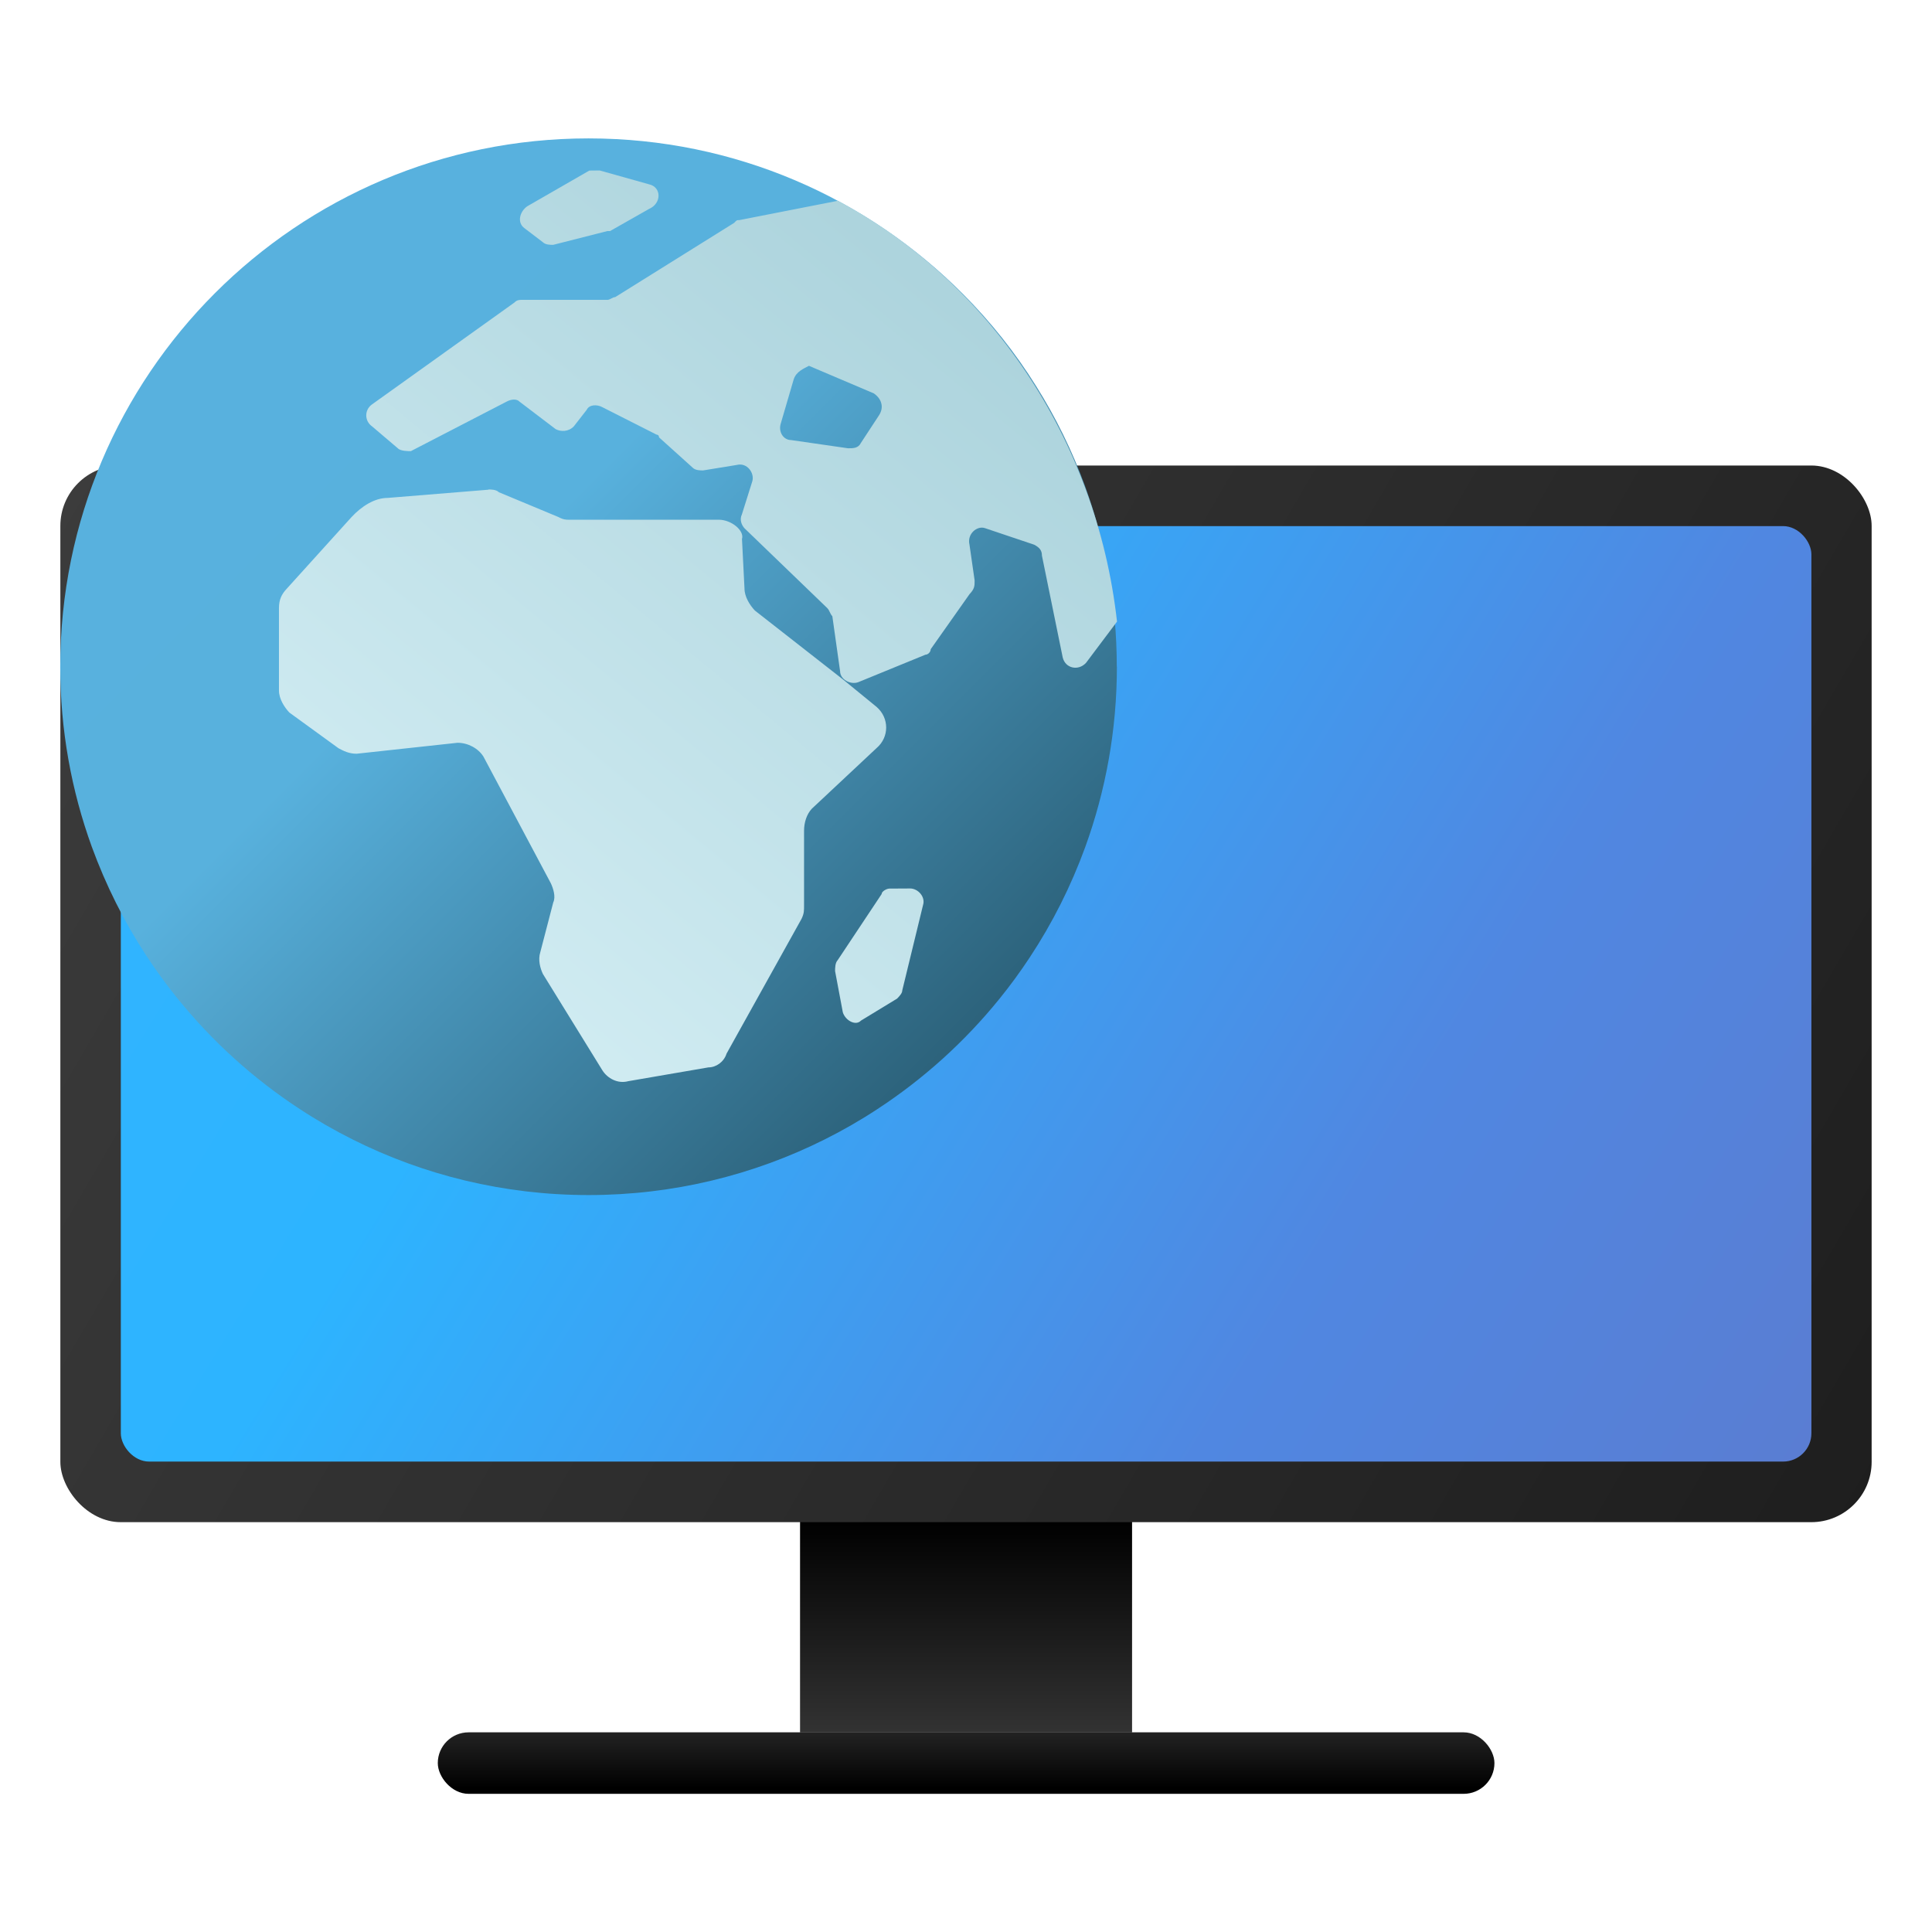 <?xml version="1.0" encoding="UTF-8"?>
<!-- Created with Inkscape (http://www.inkscape.org/) -->
<svg width="64" height="64" version="1.1" viewBox="0 0 16.933 16.933" xmlns="http://www.w3.org/2000/svg">
 <defs>
  <linearGradient id="linearGradient851-3" x1="8.202" x2="8.202" y1="293.56" y2="291.71" gradientTransform="matrix(3.667 0 0 1 -23.442 -277.97)" gradientUnits="userSpaceOnUse">
   <stop stop-color="#323232" offset="0"/>
   <stop offset="1"/>
  </linearGradient>
  <linearGradient id="linearGradient865-6" x1="8.202" x2="8.202" y1="293.39" y2="294.09" gradientTransform="matrix(.583 0 0 1.019 2.179 -283.58)" gradientUnits="userSpaceOnUse">
   <stop stop-color="#323232" offset="0"/>
   <stop offset="1"/>
  </linearGradient>
  <linearGradient id="linearGradient920" x1="2" x2="62" y1="16" y2="51" gradientTransform="matrix(.265 0 0 .265 -1.349 .266)" gradientUnits="userSpaceOnUse">
   <stop stop-color="#3c3c3c" offset="0"/>
   <stop stop-color="#1e1e1e" offset="1"/>
  </linearGradient>
  <linearGradient id="linearGradient1458" x1="75" x2="135" y1="-21" y2="14" gradientTransform="matrix(.247 0 0 .234 -18.811 9.949)" gradientUnits="userSpaceOnUse">
   <stop stop-color="#32b4ff" offset="0"/>
   <stop stop-color="#2db4ff" offset=".296"/>
   <stop stop-color="#5087e1" offset=".727"/>
   <stop stop-color="#5a7dd2" offset="1"/>
  </linearGradient>
  <linearGradient id="linearGradient1005-3-6" x1="15.087" x2="3.181" y1="15.187" y2="3.28" gradientTransform="matrix(.583 0 0 .583 -1.149 1.326)" gradientUnits="userSpaceOnUse">
   <stop stop-color="#26576d" offset="0"/>
   <stop stop-color="#58b1dd" offset=".676"/>
   <stop stop-color="#58b1de" offset="1"/>
  </linearGradient>
  <linearGradient id="linearGradient1134-5" x1="300.65" x2="327.81" y1="70.232" y2="36.997" gradientTransform="matrix(.177 0 0 .179 -50.994 -3.521)" gradientUnits="userSpaceOnUse">
   <stop stop-color="#d2edf3" offset="0"/>
   <stop stop-color="#add4dd" offset="1"/>
  </linearGradient>
 </defs>
 <g transform="translate(1.349 -.419)">
  <rect x="5.663" y="13.751" width="2.91" height="1.852" ry="0" fill="url(#linearGradient851-3)" image-rendering="optimizeSpeed" stroke-width="1.915"/>
  <rect x="2.488" y="15.602" width="9.261" height=".539" ry=".27" fill="url(#linearGradient865-6)" image-rendering="optimizeSpeed" stroke-width=".771"/>
  <rect x="-.82" y="4.499" width="15.875" height="9.261" ry=".529" fill="url(#linearGradient920)" image-rendering="optimizeSpeed" stroke-width=".265"/>
  <rect x="-.29" y="5.03" width="14.817" height="8.199" ry=".248" fill="url(#linearGradient1458)" image-rendering="optimizeSpeed" stroke-width=".252"/>
  <path d="m8.44 6.261c0 0.555-0.098 1.087-0.277 1.581-0.125 0.343-0.288 0.667-0.486 0.967-0.083 0.126-0.172 0.248-0.267 0.365-0.303 0.374-0.663 0.7-1.068 0.965-0.149 0.098-0.304 0.187-0.464 0.267-0.622 0.311-1.325 0.487-2.068 0.487s-1.446-0.175-2.068-0.487c-0.16-0.08-0.315-0.169-0.464-0.267-0.41-0.268-0.774-0.599-1.08-0.98-0.095-0.118-0.184-0.241-0.267-0.368-0.193-0.295-0.352-0.613-0.475-0.949-0.179-0.493-0.277-1.025-0.277-1.58 0-2.557 2.073-4.63 4.63-4.63 1.284 0 2.445 0.522 3.284 1.366 0.242 0.243 0.457 0.513 0.639 0.805 0.173 0.275 0.317 0.569 0.43 0.879 0.179 0.493 0.277 1.025 0.277 1.581z" fill="url(#linearGradient1005-3-6)" stroke-width=".018"/>
  <path d="m3.816 1.914-0.544 0.313c-0.068 0.048-0.091 0.145-0.023 0.193l0.159 0.121c0.023 0.024 0.068 0.024 0.091 0.024l0.476-0.121h0.023l0.34-0.193c0.113-0.048 0.113-0.193 0-0.217l-0.431-0.121zm2.177 0.265-0.862 0.169c-0.023 0-0.023-5.4e-6 -0.045 0.024l-1.043 0.651c-0.023 0-0.045 0.024-0.068 0.024h-0.748c-0.023 0-0.045-7.7e-6 -0.068 0.024l-1.247 0.892c-0.068 0.048-0.068 0.145 0 0.193l0.227 0.193c0.023 0.024 0.091 0.024 0.113 0.024l0.839-0.434c0.045-0.024 0.091-0.024 0.113 0l0.317 0.241c0.045 0.024 0.113 0.024 0.159-0.024l0.113-0.145c0.023-0.048 0.091-0.048 0.136-0.024l0.476 0.241s0.022-1.16e-5 0.022 0.024l0.295 0.266c0.023 0.024 0.068 0.024 0.091 0.024l0.295-0.048c0.091-0.024 0.159 0.072 0.136 0.145l-0.091 0.289c-0.023 0.048 1.543e-4 0.096 0.023 0.121l0.725 0.699c0.023 0.024 0.023 0.048 0.045 0.072l0.068 0.482c0 0.072 0.091 0.121 0.159 0.096l0.589-0.241c0.023 0 0.046-0.024 0.046-0.048l0.34-0.482c0.045-0.048 0.045-0.072 0.045-0.121l-0.045-0.313c-0.023-0.096 0.068-0.169 0.136-0.145l0.431 0.145c0.045 0.024 0.068 0.048 0.068 0.096l0.182 0.892c0.023 0.096 0.136 0.121 0.204 0.048l0.272-0.362c-0.181-1.615-1.133-2.99-2.448-3.689zm-0.25 1.447 0.567 0.241c0.034 0.024 0.057 0.054 0.065 0.087 0.009 0.033 0.003 0.069-0.02 0.105l-0.158 0.241c-0.023 0.048-0.068 0.048-0.113 0.048l-0.499-0.072c-0.068 0-0.114-0.072-0.091-0.145l0.113-0.386c0.023-0.072 0.091-0.096 0.136-0.121zm-2.811 1.085-0.884 0.072c-0.113 0-0.227 0.072-0.317 0.169l-0.567 0.627c-0.045 0.048-0.068 0.096-0.068 0.169v0.723c0 0.072 0.046 0.145 0.091 0.193l0.431 0.313c0.045 0.024 0.091 0.048 0.159 0.048l0.884-0.096c0.091 0 0.181 0.048 0.227 0.121l0.59 1.109c0.023 0.048 0.045 0.121 0.022 0.169l-0.113 0.434c-0.023 0.072-1.952e-4 0.145 0.022 0.193l0.521 0.844c0.045 0.072 0.136 0.121 0.227 0.096l0.703-0.121c0.068 0 0.136-0.048 0.159-0.121l0.657-1.181c0.023-0.048 0.022-0.072 0.022-0.121v-0.651c0-0.072 0.023-0.145 0.068-0.193l0.567-0.531c0.113-0.096 0.113-0.265 0-0.362l-0.295-0.241-0.771-0.603c-0.045-0.048-0.091-0.121-0.091-0.193l-0.022-0.434c0.023-0.072-0.091-0.169-0.204-0.169h-1.315c-0.023 0-0.046 9.2e-6 -0.091-0.024l-0.521-0.217c-0.023-0.024-0.068-0.024-0.091-0.024zm3.514 3.496c-0.023 0-0.068 0.024-0.068 0.048l-0.385 0.579c-0.023 0.024-0.023 0.072-0.023 0.096l0.068 0.362c0.023 0.072 0.113 0.121 0.159 0.072l0.317-0.193c0.023-0.024 0.045-0.048 0.045-0.072l0.182-0.748c0.023-0.072-0.045-0.145-0.113-0.145z" fill="url(#linearGradient1134-5)" stroke-width=".636"/>
 </g>
</svg>
